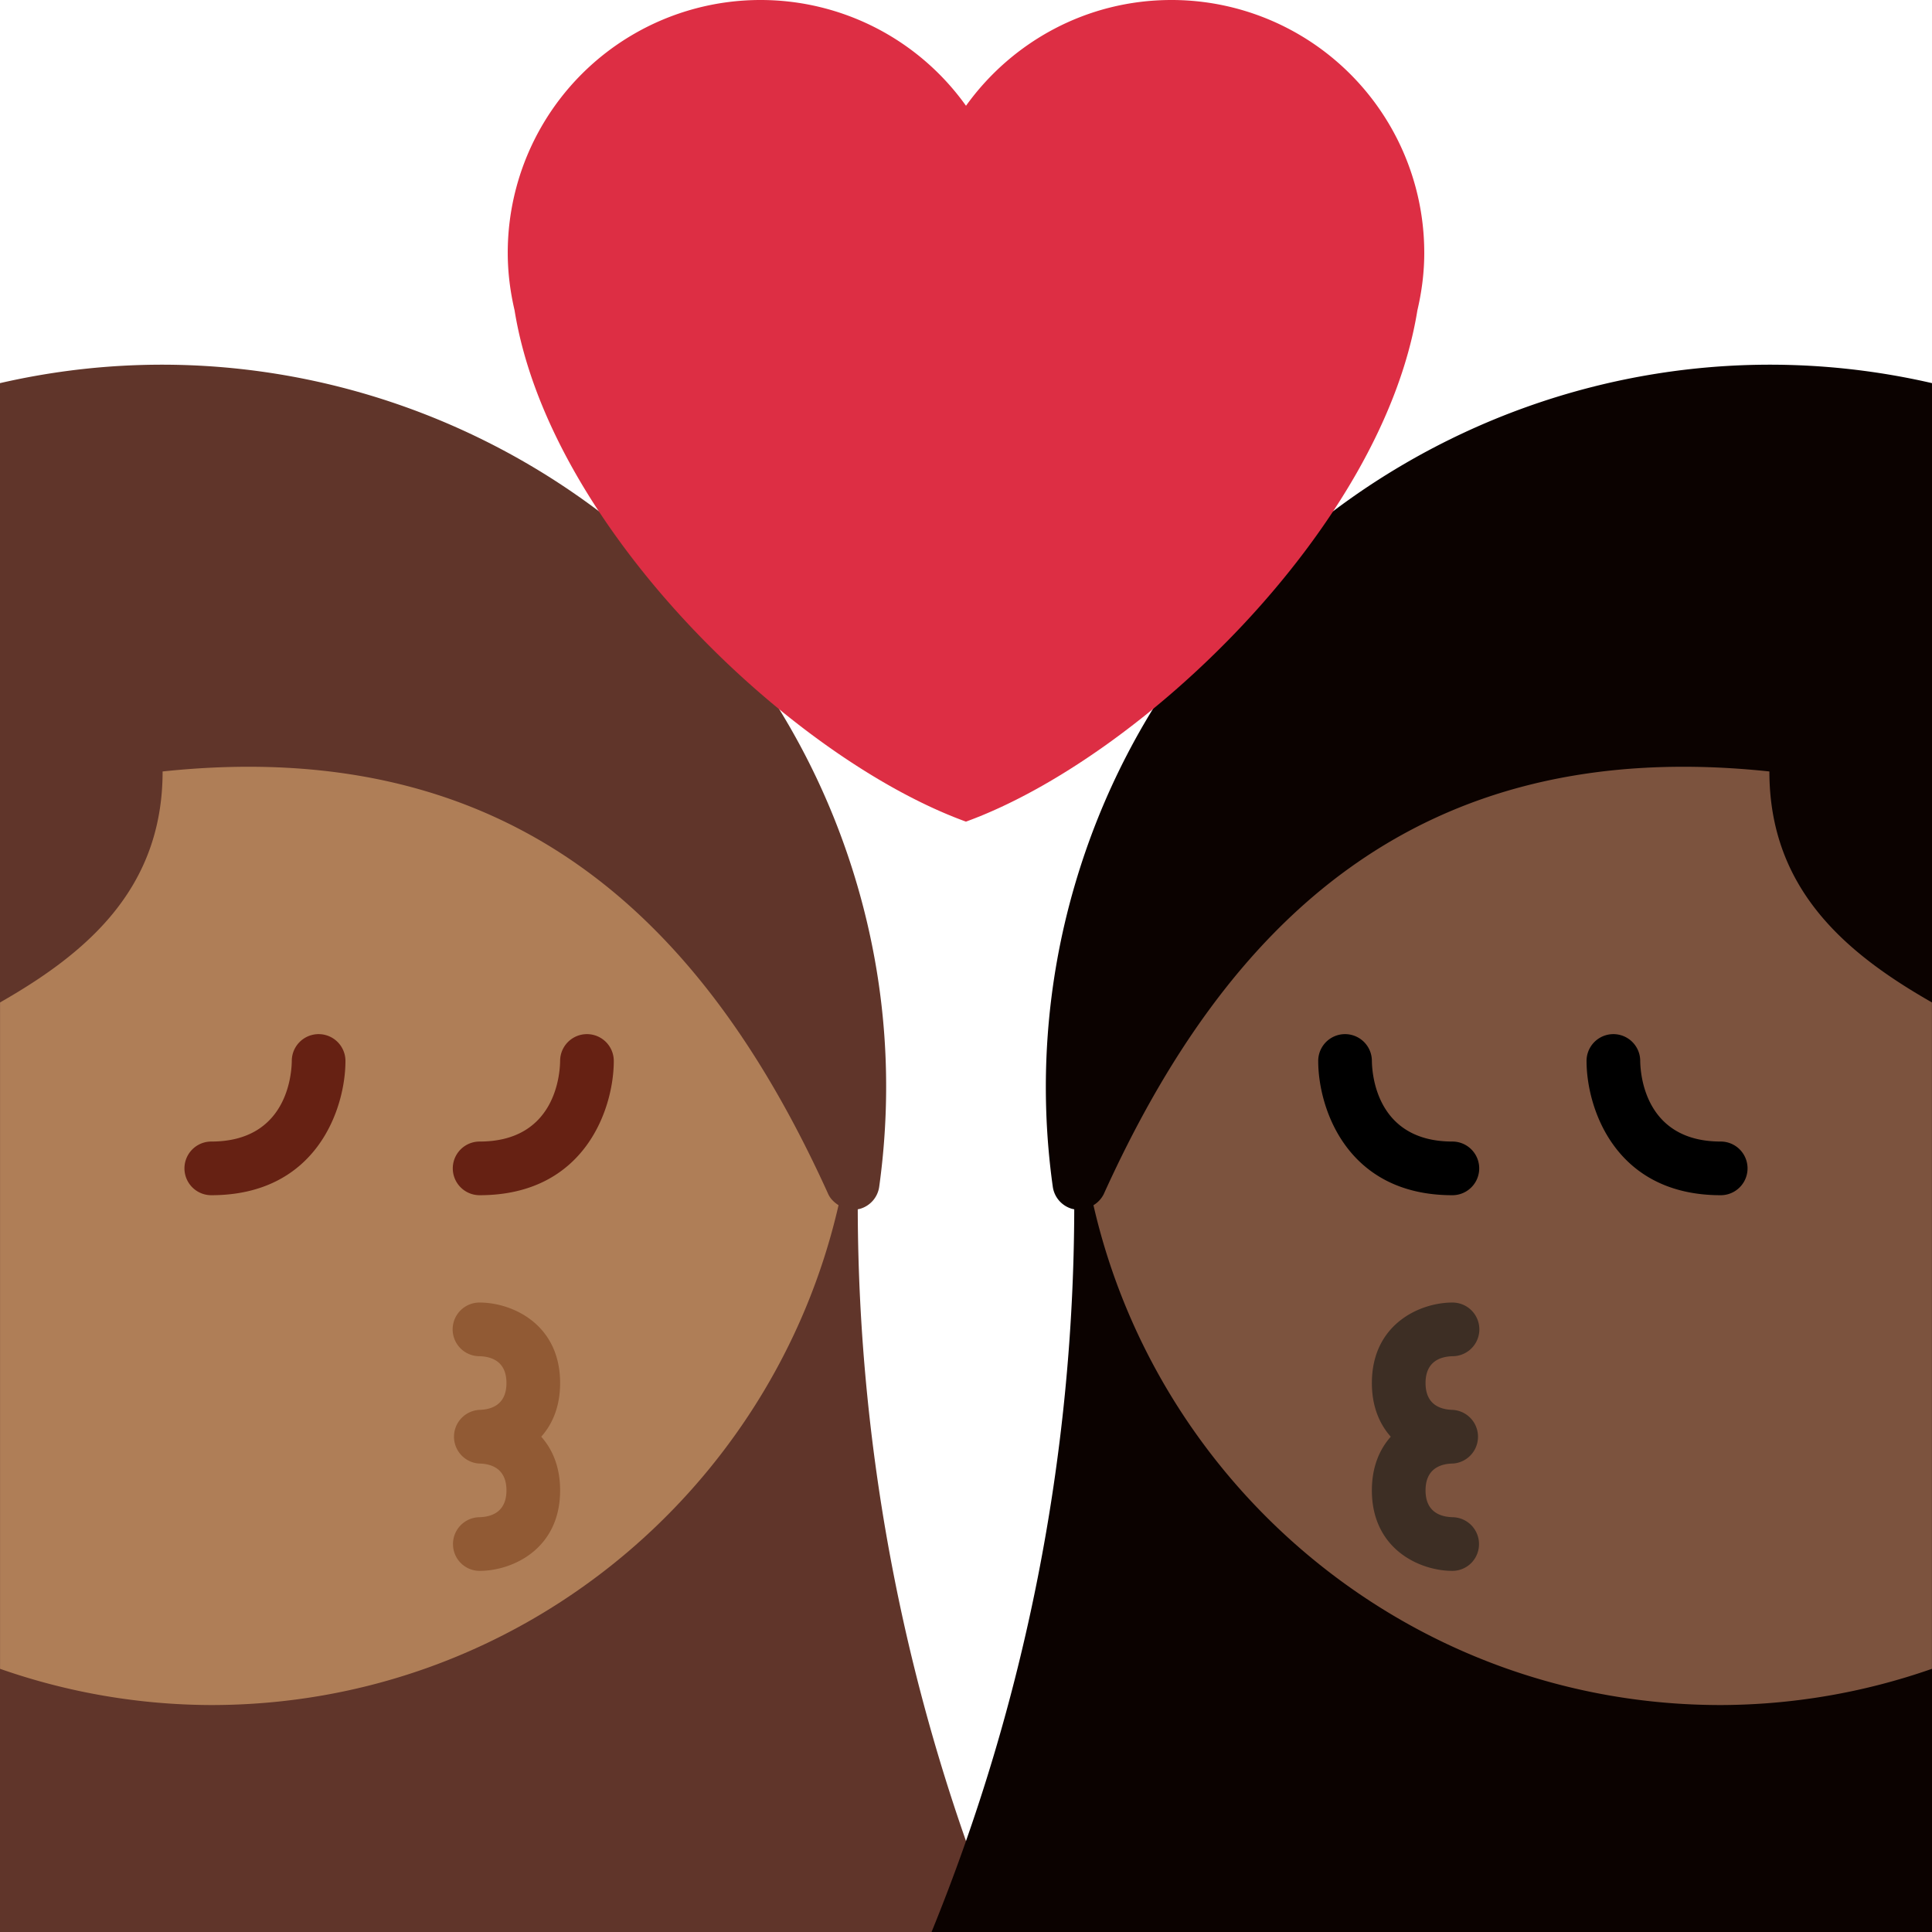 <svg xmlns="http://www.w3.org/2000/svg" width="1em" height="1em" viewBox="0 0 36 36"><path fill="#60352A" d="M0 7.139C6.911 5.55 13.967 9.61 15.976 16.503c.532 1.825.669 3.712.407 5.609a.5.5 0 0 1-.356.412l-.044.01A35.9 35.9 0 0 0 18.642 36H0z"/><path fill="#AF7E57" d="M3.03 14.375c6.583-.698 10.13 2.858 12.403 7.875c.041.09.113.156.192.207c-1.222 5.332-5.986 9.314-11.687 9.314a12 12 0 0 1-3.937-.675V18.679c1.587-.906 3.029-2.099 3.029-4.304"/><path fill="#662113" d="M3.937 22.271c1.978 0 2.5-1.636 2.5-2.5a.5.5 0 0 0-1-.003c-.003.252-.089 1.503-1.5 1.503a.5.5 0 0 0 0 1m5 0c1.977 0 2.5-1.636 2.5-2.5a.5.5 0 0 0-1-.003c-.003.252-.089 1.503-1.5 1.503a.5.5 0 0 0 0 1"/><path fill="#915A34" d="M8.937 29.271c.602 0 1.5-.399 1.5-1.5c0-.438-.143-.765-.352-1c.209-.235.352-.562.352-1c0-1.101-.898-1.5-1.5-1.5a.5.5 0 0 0-.005 1c.231.006.505.098.505.5s-.274.494-.505.5a.501.501 0 0 0-.006 1h.011c.225.006.5.098.5.5s-.275.494-.506.5a.5.5 0 0 0-.49.506a.497.497 0 0 0 .496.494"/><path fill="#0B0200" d="M36 7.139C29.089 5.55 22.033 9.61 20.024 16.503a13.4 13.4 0 0 0-.407 5.609a.5.5 0 0 0 .356.412l.044.01A35.9 35.9 0 0 1 17.358 36H36z"/><path fill="#7C533E" d="M32.97 14.375c-6.583-.698-10.13 2.858-12.403 7.875a.5.5 0 0 1-.192.207c1.222 5.332 5.986 9.314 11.687 9.314a12 12 0 0 0 3.937-.675V18.679c-1.587-.906-3.029-2.099-3.029-4.304"/><path d="M32.063 22.271c-1.978 0-2.5-1.636-2.5-2.5a.5.5 0 0 1 1-.003c.003.252.089 1.503 1.5 1.503a.5.5 0 0 1 0 1m-5 0c-1.977 0-2.5-1.636-2.5-2.5a.5.5 0 0 1 1-.003c.003.252.089 1.503 1.5 1.503a.5.5 0 0 1 0 1"/><path fill="#3D2E24" d="M27.063 29.271c-.602 0-1.5-.399-1.5-1.5c0-.438.143-.765.352-1c-.209-.235-.352-.562-.352-1c0-1.101.898-1.5 1.5-1.5a.5.5 0 0 1 .005 1c-.23.006-.505.098-.505.5s.274.494.505.5a.501.501 0 0 1 .006 1h-.011c-.225.006-.5.098-.5.5s.275.494.506.5a.5.5 0 0 1 .49.506a.497.497 0 0 1-.496.494"/><path fill="#DD2E44" d="M26.539 4.711A4.71 4.71 0 0 0 21.828 0C20.249 0 18.855.78 18 1.971A4.7 4.7 0 0 0 14.172 0a4.71 4.71 0 0 0-4.711 4.711c0 .369.047.727.127 1.07c.654 4.065 5.173 8.353 8.411 9.529c3.238-1.177 7.758-5.465 8.412-9.528c.081-.345.128-.702.128-1.071"/></svg>